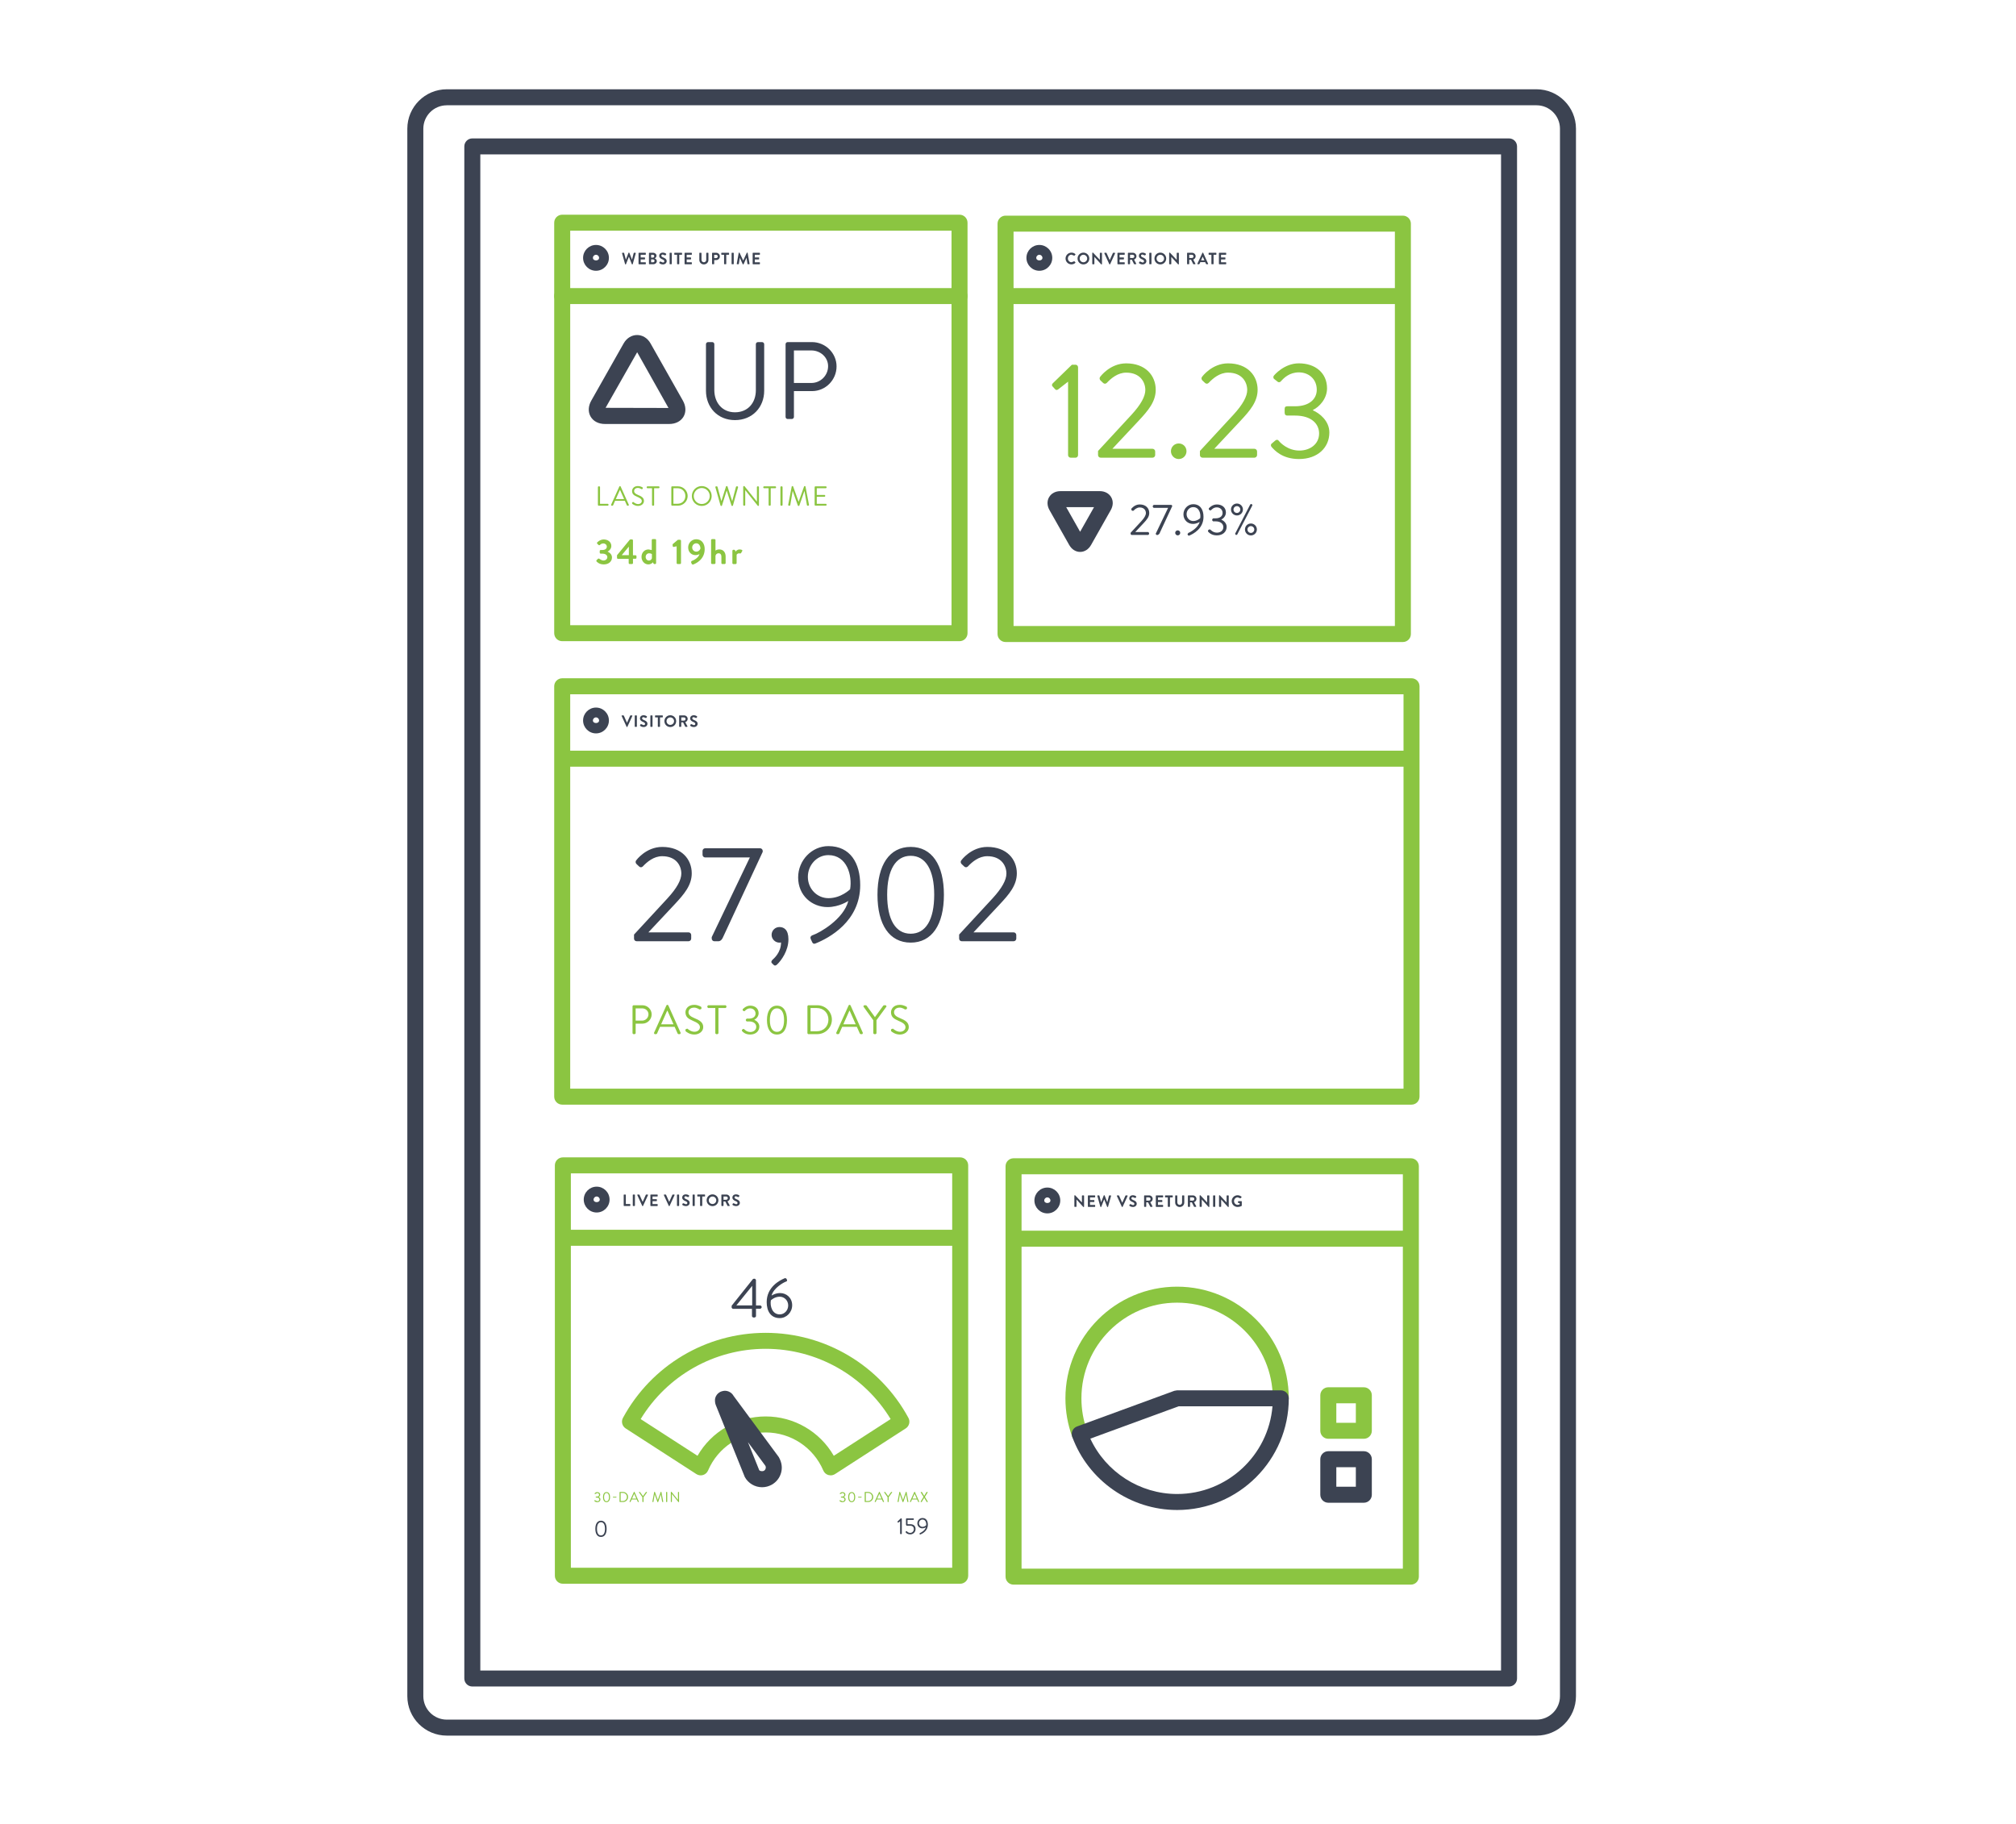 <svg xmlns="http://www.w3.org/2000/svg" viewBox="0 0 126 114" enable-background="new 0 0 126 114"><path fill="#3C4352" d="M96.033 108.48h-68.11c-1.359 0-2.465-1.105-2.465-2.465v-97.97c0-1.359 1.106-2.465 2.465-2.465h68.11c1.359 0 2.465 1.106 2.465 2.465v97.97c0 1.36-1.105 2.465-2.465 2.465zm-68.11-101.899c-.808 0-1.465.657-1.465 1.465v97.97c0 .808.657 1.465 1.465 1.465h68.11c.808 0 1.465-.657 1.465-1.465v-97.971c0-.808-.657-1.465-1.465-1.465h-68.11zM94.315 105.411h-64.795c-.276 0-.5-.224-.5-.5v-95.76c0-.276.224-.5.5-.5h64.795c.276 0 .5.224.5.5v95.76c0 .277-.223.5-.5.5zm-64.295-1h63.795v-94.76h-63.795v94.76z"/><path fill="#8BC541" d="M59.97 40.076h-24.832c-.276 0-.5-.224-.5-.5v-25.657c0-.276.224-.5.5-.5h24.832c.276 0 .5.224.5.5v25.657c0 .277-.223.5-.5.5zm-24.332-1h23.832v-24.657h-23.832v24.657z"/><path fill="#3C4352" d="M41.825 26.5h-4.014c-.399 0-.725-.167-.896-.459-.17-.292-.155-.658.042-1.004l2.021-3.573c.395-.698 1.287-.699 1.681 0l2.02 3.573c.196.347.211.713.042 1.005-.171.291-.497.458-.896.458zm-3.976-1.01l3.932.009-1.958-3.483-1.974 3.474z"/><g fill="#3C4352"><path d="M44.123 21.512c0-.068.062-.13.13-.13h.261c.076 0 .131.062.131.13v2.864c0 .783.487 1.394 1.291 1.394.811 0 1.305-.597 1.305-1.38v-2.877c0-.068.055-.13.13-.13h.261c.068 0 .13.062.13.13v2.905c0 1.043-.742 1.84-1.827 1.84-1.078 0-1.812-.797-1.812-1.84v-2.906zM49.099 21.512c0-.068.055-.13.131-.13h1.517c.845 0 1.538.687 1.538 1.518 0 .852-.693 1.545-1.531 1.545h-1.133v1.614c0 .068-.062.13-.13.13h-.261c-.076 0-.131-.062-.131-.13v-4.547zm1.613 2.425c.563 0 1.044-.46 1.044-1.051 0-.556-.481-.982-1.044-.982h-1.092v2.033h1.092z"/></g><g fill="#8BC541"><path d="M37.276 35.022l.114-.109h.058c.007.009.138.12.274.12.121 0 .236-.087.236-.209 0-.116-.107-.22-.308-.22h-.125l-.042-.044v-.141l.042-.044h.125c.183 0 .276-.091.276-.205 0-.123-.103-.205-.216-.205-.116 0-.187.062-.225.107l-.061.002-.109-.103v-.058s.169-.196.419-.196c.258 0 .474.158.474.408 0 .171-.129.301-.229.348v.006c.104.044.27.165.27.363 0 .251-.205.435-.513.435-.278 0-.414-.141-.463-.198l.003-.057zM38.563 34.889v-.185l.802-.976.033-.014h.12l.042.042v.949h.178l.042.04v.138l-.042.042h-.178l.002.285-.042.042h-.185l-.042-.042v-.281h-.688l-.042-.04zm.74-.189v-.535l-.446.535h.446zM40.536 34.341l.198.04v-.644l.042-.042h.189l.042.042v1.475l-.042.042h-.087l-.042-.042-.022-.069s-.105.134-.292.134c-.243 0-.428-.212-.428-.468.001-.261.177-.468.442-.468zm.02.695c.118 0 .172-.091.188-.145v-.258s-.062-.051-.174-.051c-.125 0-.216.103-.216.227 0 .125.084.227.202.227zM42.289 34.145l-.196.042-.044-.029-.014-.109.011-.04.321-.27h.156l.04.042v1.43l-.04.042h-.191l-.042-.042v-1.066zM43.229 35.063c.105-.034.421-.183.49-.428-.038.022-.149.062-.254.062-.223 0-.455-.165-.455-.483 0-.281.229-.51.503-.51.35 0 .53.28.53.615 0 .65-.55.909-.742.971l-.062-.031-.051-.131.041-.065zm.548-.778c0-.151-.081-.327-.261-.327-.141 0-.254.12-.254.26 0 .143.113.261.256.261.148 0 .234-.113.259-.194zM44.445 33.737l.042-.042h.189l.042.042v.677c.044-.034.131-.074.236-.074.283 0 .398.219.398.443v.428l-.042.042h-.181l-.042-.042v-.43c0-.123-.069-.201-.176-.201-.103 0-.171.067-.194.158v.472l-.047.042h-.185l-.042-.042v-1.473zM45.774 34.406l.042-.042h.085l.04.029.031.087c.031-.044.113-.138.251-.138.105 0 .198.034.172.089l-.083.145-.051.02-.064-.013c-.089 0-.143.06-.158.091v.539l-.051.042h-.172l-.042-.042v-.807z"/></g><g fill="#8BC541"><path d="M37.369 30.431l.033-.033h.067l.033.033v1.059h.497l.033.033v.05l-.033.033h-.597l-.033-.033v-1.142zM38.188 31.561l.524-1.16.029-.019h.017l.029.019.521 1.16-.03.045h-.068l-.029-.019-.127-.285h-.612l-.125.285-.03.019h-.069l-.03-.045zm.819-.366l-.252-.566h-.014l-.252.566h.518zM39.501 31.424l.026-.033.061-.016c.012.011.138.131.292.131.14 0 .231-.088.231-.19 0-.119-.104-.189-.302-.272-.19-.083-.304-.16-.304-.357 0-.117.093-.307.367-.307.169 0 .295.088.295.088l.011.059-.021.033-.06.016c-.012-.007-.121-.08-.226-.08-.183 0-.238.118-.238.19 0 .115.088.183.232.243.233.095.383.183.383.383 0 .179-.17.31-.372.31-.204 0-.342-.119-.364-.14l-.011-.058zM40.752 30.514h-.3l-.033-.033v-.05l.033-.033h.731l.033.033v.05l-.033.033h-.3v1.059l-.033.033h-.065l-.033-.033v-1.059zM41.957 30.431l.031-.033h.386c.333 0 .605.271.605.602 0 .334-.272.605-.605.605h-.386l-.031-.033v-1.141zm.39 1.055c.283 0 .488-.202.488-.486 0-.283-.206-.485-.488-.485h-.258v.971h.258zM43.859 30.381c.345 0 .621.277.621.623 0 .345-.276.619-.621.619s-.619-.274-.619-.619.274-.623.619-.623zm0 1.121c.274 0 .5-.224.5-.498s-.226-.502-.5-.502-.499.228-.499.502.224.498.499.498zM44.707 30.44l.031-.042h.073l.031.024.24.893h.007l.288-.916.029-.019h.031l.029.019.293.916h.007l.234-.892.031-.024h.072l.031.042-.326 1.159-.031.024h-.027l-.029-.019-.298-.933h-.009l-.293.933-.029.019h-.027l-.031-.024-.327-1.16zM46.451 30.412l.033-.031h.043l.777.969h.003v-.919l.033-.033h.061l.033.033v1.161l-.033.031h-.031l-.792-.988h-.001v.938l-.033.033h-.061l-.033-.033v-1.161zM48.039 30.514h-.3l-.033-.033v-.05l.033-.033h.731l.033.033v.05l-.033.033h-.3v1.059l-.033.033h-.065l-.033-.033v-1.059zM48.776 30.431l.033-.033h.069l.033.033v1.142l-.033.033h-.069l-.033-.033v-1.142zM49.483 30.405l.031-.024h.027l.029.019.341.95h.009l.336-.95.029-.019h.027l.031.024.222 1.159-.031.042h-.069l-.031-.024-.153-.888h-.007l-.317.91-.029.019h-.031l-.029-.019-.321-.91h-.007l-.15.888-.031.024h-.069l-.031-.042.224-1.159zM50.915 30.431l.033-.033h.68l.033.033v.05l-.033.033h-.58v.42h.495l.033.033v.05l-.033.033h-.495v.439h.58l.033.033v.05l-.033.033h-.68l-.033-.033v-1.141z"/></g><path fill="#3C4352" d="M37.25 16.924c-.445 0-.807-.362-.807-.807s.362-.807.807-.807.807.362.807.807-.362.807-.807.807zm0-1c-.106 0-.193.086-.193.193 0 .213.386.213.386 0 0-.107-.087-.193-.193-.193z"/><g fill="#3C4352"><path d="M38.877 15.825l.018-.025h.094l.019.015.106.408h.004l.163-.421.017-.011h.019l.018.011.164.421h.004l.104-.408.018-.015h.094l.019.025-.193.687-.019.014h-.016l-.018-.011-.183-.463h-.005l-.181.463-.017.011h-.017l-.019-.014-.193-.687zM39.909 15.819l.019-.02h.416l.02.02v.084l-.02.02h-.302v.167h.252l.02.02v.085l-.02.019h-.252v.179h.302l.02.02v.083l-.02.02h-.416l-.019-.02v-.677zM40.562 15.819l.019-.02h.234c.122 0 .216.082.216.189 0 .079-.064.14-.113.163.054.017.133.072.133.167 0 .114-.098.197-.223.197h-.248l-.019-.02v-.676zm.241.282c.052 0 .088-.041.088-.092s-.036-.087-.088-.087h-.109v.179h.109zm.014.294c.051 0 .092-.04.092-.093 0-.051-.051-.089-.104-.089h-.111v.182h.123zM41.203 16.416l.037-.063.035-.007.154.063c.053 0 .093-.035.093-.079 0-.052-.044-.088-.13-.123-.096-.039-.192-.101-.192-.221 0-.091.068-.196.23-.196.104 0 .184.053.205.069l.006.034-.039.058-.036.012-.142-.056c-.058 0-.09.039-.09.072 0 .048.038.081.121.114.099.04.213.099.213.231 0 .105-.091.203-.235.203-.129 0-.205-.061-.225-.08l-.005-.031zM41.851 15.819l.019-.02h.095l.02.02v.677l-.02.02h-.095l-.019-.02v-.677zM42.318 15.923h-.156l-.02-.02v-.084l.02-.02h.447l.02.02v.084l-.02.02h-.156v.573l-.02.02h-.095l-.02-.02v-.573zM42.786 15.819l.019-.02h.416l.02.02v.084l-.02.02h-.302v.167h.252l.02.02v.085l-.02.019h-.252v.179h.302l.02.02v.083l-.02.02h-.416l-.019-.02v-.677zM43.707 15.819l.019-.02h.097l.02.02v.418c0 .087.059.156.148.156s.149-.069.149-.154v-.419l.02-.02h.097l.02.02v.425c0 .155-.124.281-.285.281-.161 0-.284-.126-.284-.281v-.426zM44.504 15.819l.019-.02h.24c.126 0 .229.103.229.226 0 .127-.103.23-.228.23h-.127v.24l-.02.02h-.094l-.019-.02v-.676zm.251.312c.057 0 .105-.046.105-.106 0-.056-.048-.099-.105-.099h-.119v.206h.119zM45.256 15.923h-.156l-.02-.02v-.084l.02-.02h.447l.02.02v.084l-.02.02h-.156v.573l-.02.02h-.095l-.02-.02v-.573zM45.725 15.819l.019-.02h.095l.02.02v.677l-.02.02h-.095l-.019-.02v-.677zM46.17 15.805l.019-.016h.017l.017.01.225.483h.003l.225-.483.017-.01h.017l.018.016.121.687-.019.023h-.093l-.019-.015-.061-.388h-.003l-.179.402-.017.011h-.019l-.018-.011-.181-.402h-.003l-.06.388-.019.015h-.092l-.02-.023.124-.687zM47.041 15.819l.019-.02h.416l.02.02v.084l-.02.02h-.302v.167h.252l.02.02v.085l-.02.019h-.252v.179h.302l.02.02v.083l-.02.02h-.416l-.019-.02v-.677z"/></g><path fill="#8BC541" d="M59.97 19.005h-24.832c-.276 0-.5-.224-.5-.5s.224-.5.5-.5h24.832c.276 0 .5.224.5.5s-.223.5-.5.5z"/><path fill="#3C4352" d="M65.459 75.84c-.445 0-.808-.362-.808-.808 0-.444.362-.807.808-.807.444 0 .807.362.807.807 0 .446-.363.808-.807.808zm0-1c-.106 0-.193.086-.193.192 0 .213.386.213.386 0-.001-.106-.087-.192-.193-.192z"/><g fill="#3C4352"><path d="M67.149 74.725l.02-.019h.025l.426.451h.001v-.422l.02-.02h.094l.02.02v.688l-.02.018h-.025l-.428-.469h-.001v.439l-.02.02h-.093l-.02-.02v-.686zM67.992 74.735l.02-.02h.416l.02.02v.084l-.02.02h-.303v.167h.253l.02.02v.085l-.02.02h-.253v.179h.303l.02.02v.084l-.02.02h-.416l-.02-.02v-.679zM68.581 74.74l.019-.024h.095l.018.015.106.408h.004l.163-.422.018-.011h.019l.017.011.164.422h.004l.104-.408.019-.015h.094l.019.024-.193.688-.019.014h-.017l-.017-.011-.184-.463h-.005l-.181.463-.018.011h-.017l-.019-.014-.193-.688zM69.801 74.742l.018-.026h.104l.017.012.196.439h.008l.196-.439.018-.012h.104l.018.026-.316.688-.018.011h-.011l-.018-.011-.316-.688zM70.581 75.331l.037-.063.035-.007.154.063c.053 0 .093-.035.093-.079 0-.052-.044-.088-.13-.122-.096-.039-.192-.101-.192-.221 0-.091.067-.196.23-.196.104 0 .184.053.204.068l.006.033-.038.059-.036.013-.143-.057c-.058 0-.09.039-.09.071 0 .049.038.081.121.115.099.039.214.099.214.23 0 .105-.092.202-.235.202-.129 0-.204-.06-.225-.079l-.005-.03zM71.507 74.735l.02-.02h.293c.122 0 .223.099.223.22 0 .095-.062.171-.151.207l.14.26-.018.029h-.106l-.017-.009-.136-.271h-.115v.261l-.02.02h-.094l-.02-.02v-.677zm.301.307c.055 0 .102-.047.102-.104 0-.054-.047-.099-.102-.099h-.167v.203h.167zM72.239 74.735l.02-.02h.416l.02.02v.084l-.02.02h-.303v.167h.253l.02.02v.085l-.02.02h-.253v.179h.303l.02.02v.084l-.02.02h-.416l-.02-.02v-.679zM72.989 74.839h-.157l-.019-.02v-.084l.019-.02h.447l.02.02v.084l-.02.02h-.156v.573l-.02.02h-.095l-.02-.02v-.573zM73.446 74.735l.02-.02h.097l.02.02v.418c0 .087.06.155.148.155s.149-.068.149-.154v-.419l.02-.02h.097l.02.02v.426c0 .155-.124.28-.285.28s-.284-.125-.284-.28v-.426zM74.243 74.735l.02-.02h.293c.122 0 .223.099.223.22 0 .095-.062.171-.151.207l.14.26-.018.029h-.106l-.017-.009-.136-.271h-.114v.261l-.02.02h-.094l-.02-.02v-.677zm.301.307c.055 0 .102-.047.102-.104 0-.054-.047-.099-.102-.099h-.167v.203h.167zM74.977 74.725l.02-.019h.025l.426.451h.001v-.422l.02-.02h.094l.02.02v.688l-.02.018h-.024l-.428-.469h-.001v.439l-.02.02h-.093l-.02-.02v-.686zM75.818 74.735l.02-.02h.096l.019.02v.677l-.019.02h-.096l-.02-.02v-.677zM76.19 74.725l.02-.019h.025l.426.451h.001v-.422l.02-.02h.094l.02.02v.688l-.02.018h-.024l-.428-.469h-.001v.439l-.02.02h-.093l-.02-.02v-.686zM77.349 74.706c.092 0 .18.035.249.095l.001.028-.063.066h-.026l-.154-.059c-.128 0-.229.109-.229.237 0 .126.101.233.229.233l.122-.025v-.087h-.082l-.02-.019v-.08l.02-.02h.196l.019.02v.262l-.009.016s-.104.066-.253.066c-.204 0-.367-.161-.367-.365-.001-.204.163-.368.367-.368z"/></g><path fill="#8BC541" d="M88.179 77.921h-24.832c-.276 0-.5-.224-.5-.5s.224-.5.5-.5h24.832c.276 0 .5.224.5.5s-.224.5-.5.5zM88.179 99.044h-24.832c-.276 0-.5-.224-.5-.5v-25.649c0-.276.224-.5.5-.5h24.832c.276 0 .5.224.5.5v25.649c0 .276-.224.5-.5.5zm-24.332-1h23.832v-24.649h-23.832v24.649zM85.239 89.928h-2.22c-.276 0-.5-.224-.5-.5v-2.22c0-.276.224-.5.5-.5h2.22c.276 0 .5.224.5.5v2.22c0 .276-.223.5-.5.5zm-1.719-1h1.22v-1.22h-1.22v1.22z"/><path fill="#3C4352" d="M85.239 93.925h-2.22c-.276 0-.5-.224-.5-.5v-2.221c0-.276.224-.5.5-.5h2.22c.276 0 .5.224.5.5v2.221c0 .276-.223.5-.5.5zm-1.719-1h1.22v-1.221h-1.22v1.221z"/><path fill="#8BC541" d="M67.483 90.129c-.204 0-.396-.125-.47-.328-.281-.768-.424-1.576-.424-2.402 0-3.849 3.131-6.979 6.979-6.979s6.98 3.131 6.98 6.979c0 .276-.224.5-.5.5s-.5-.224-.5-.5c0-3.297-2.683-5.979-5.98-5.979-3.297 0-5.979 2.683-5.979 5.979 0 .709.122 1.401.363 2.059.095.259-.038.546-.298.642l-.171.029z"/><path fill="#3C4352" d="M73.569 94.379c-2.917 0-5.552-1.84-6.556-4.578-.045-.124-.04-.262.016-.382.057-.121.157-.214.282-.26l6.086-2.23.172-.03h6.48c.276 0 .5.224.5.5.001 3.848-3.131 6.98-6.98 6.98zm-5.424-4.46c.973 2.089 3.093 3.46 5.425 3.46 3.129 0 5.705-2.416 5.96-5.48h-5.871l-5.514 2.02zM37.291 75.784c-.445 0-.807-.362-.807-.807 0-.445.362-.808.807-.808s.807.362.807.808c0 .445-.362.807-.807.807zm0-1c-.106 0-.193.087-.193.193 0 .213.386.213.386 0 0-.106-.087-.193-.193-.193z"/><g fill="#3C4352"><path d="M38.981 74.681l.019-.02h.094l.02.02v.573h.261l.019.02v.084l-.019.02h-.375l-.019-.02v-.677zM39.549 74.681l.019-.02h.095l.02.02v.677l-.02.02h-.095l-.019-.02v-.677zM39.827 74.688l.018-.026h.104l.018.012.196.439h.007l.196-.439.018-.012h.104l.017.026-.317.688-.017.011h-.01l-.018-.011-.316-.688zM40.65 74.681l.019-.02h.416l.02.02v.084l-.02.02h-.302v.167h.252l.02.02v.085l-.02.02h-.252v.179h.302l.02.02v.084l-.02.02h-.416l-.019-.02v-.679zM41.487 74.688l.018-.026h.104l.018.012.196.439h.007l.196-.439.018-.012h.104l.017.026-.317.688-.017.011h-.01l-.018-.011-.316-.688zM42.311 74.681l.019-.02h.095l.02.02v.677l-.02.02h-.095l-.019-.02v-.677zM42.64 75.276l.037-.063.035-.007.154.063c.053 0 .093-.035.093-.079 0-.052-.044-.088-.13-.122-.096-.039-.192-.101-.192-.221 0-.091.068-.196.23-.196.104 0 .184.053.204.068l.006.033-.039.059-.036.013-.142-.057c-.058 0-.09.039-.09.071 0 .049.038.081.121.115.099.039.213.099.213.23 0 .105-.091.202-.235.202-.129 0-.205-.06-.225-.079l-.004-.03zM43.288 74.681l.019-.02h.095l.02.02v.677l-.02.02h-.095l-.019-.02v-.677zM43.755 74.784h-.156l-.02-.02v-.084l.02-.02h.447l.02.02v.084l-.02.02h-.156v.573l-.02.02h-.095l-.02-.02v-.573zM44.532 74.651c.204 0 .368.164.368.369 0 .204-.164.366-.368.366-.205 0-.367-.162-.367-.366 0-.205.163-.369.367-.369zm0 .603c.128 0 .235-.104.235-.233s-.106-.236-.235-.236-.234.107-.234.236.105.233.234.233zM45.086 74.681l.019-.02h.292c.123 0 .223.099.223.22 0 .095-.062.171-.151.207l.14.26-.018.029h-.107l-.016-.009-.136-.271h-.113v.261l-.02.02h-.094l-.019-.02v-.677zm.301.306c.054 0 .101-.047.101-.104 0-.054-.047-.099-.101-.099h-.167v.203h.167zM45.777 75.276l.037-.063.035-.007.154.063c.053 0 .093-.035.093-.079 0-.052-.044-.088-.13-.122-.096-.039-.192-.101-.192-.221 0-.091.068-.196.23-.196.104 0 .184.053.204.068l.006.033-.039.059-.036.013-.142-.057c-.058 0-.09.039-.09.071 0 .049.038.081.121.115.099.039.213.099.213.23 0 .105-.091.202-.235.202-.129 0-.205-.06-.225-.079l-.004-.03z"/></g><path fill="#8BC541" d="M60.011 77.865h-24.832c-.276 0-.5-.224-.5-.5s.224-.5.5-.5h24.833c.276 0 .5.224.5.5s-.224.5-.501.5zM60.011 98.988h-24.832c-.276 0-.5-.224-.5-.5v-25.649c0-.276.224-.5.5-.5h24.833c.276 0 .5.224.5.5v25.649c-.001.277-.224.5-.501.5zm-24.332-1h23.833v-24.649h-23.833v24.649z"/><g fill="#3C4352"><path d="M45.728 81.741v-.13l1.33-1.667.053-.021h.07l.066.066.003 1.604h.285l.066.063v.077l-.066.066h-.285v.481l-.066.066h-.12l-.066-.066v-.474h-1.204l-.066-.065zm1.284-.15v-1.222l-.99 1.222h.99zM49.072 79.882l.077.035.039.084c.018.042.003.08-.063.102-.158.053-.779.4-.902.874 0 0 .232-.158.534-.158.396 0 .754.295.754.762 0 .442-.354.804-.775.804-.569 0-.818-.442-.818-1-.001-.935.8-1.364 1.154-1.503zm.19 1.712c0-.305-.235-.547-.53-.547-.326 0-.554.228-.554.228-.06.352.077.878.558.878.294-.001.526-.257.526-.559z"/></g><path fill="#8BC541" d="M51.916 92.214l-.146-.021c-.141-.044-.255-.146-.313-.282-.617-1.445-2.03-2.379-3.601-2.379s-2.985.934-3.602 2.379c-.058.136-.173.238-.313.282-.142.043-.293.021-.418-.059l-4.42-2.855c-.219-.142-.292-.429-.168-.658 1.777-3.278 5.195-5.315 8.921-5.315s7.145 2.037 8.921 5.315c.125.229.051.517-.168.658l-4.42 2.855c-.084.053-.178.08-.273.08zm-11.874-3.518l3.553 2.295c.87-1.512 2.484-2.46 4.259-2.46 1.774 0 3.388.948 4.258 2.46l3.553-2.295c-1.655-2.721-4.607-4.392-7.812-4.392s-6.155 1.672-7.811 4.392z"/><path fill="#3C4352" d="M47.631 92.956c-.448 0-.861-.243-1.079-.634l-1.823-4.523c-.042-.104-.059-.313-.027-.42.046-.161.153-.294.3-.375.074-.04.216-.077.301-.077.227 0 .436.123.546.321l2.825 3.823c.195.342.232.675.142.991-.09.317-.299.579-.587.739-.183.101-.39.155-.598.155zm-.885-2.818l.707 1.755c.036.051.195.086.29.034.074-.04.101-.104.111-.14.01-.034.021-.104-.02-.176l-1.088-1.473zM37.209 95.555c0-.317.127-.507.352-.507s.353.189.353.507-.128.508-.353.508-.352-.191-.352-.508zm.602 0c0-.262-.09-.413-.25-.413-.159 0-.249.151-.249.413 0 .266.09.413.249.413.16 0 .25-.148.25-.413z"/><g fill="#3C4352"><path d="M56.256 95.082l-.104.081-.034-.002-.027-.03.003-.031.203-.197h.04l.026.027v.931l-.026.027h-.052l-.028-.027v-.779zM56.605 95.732l.033-.031.036.001c.015.021.084.107.215.107.139 0 .228-.123.228-.238 0-.112-.072-.208-.228-.208h-.22l-.045-.051v-.382l.027-.027h.438l.027.027v.042l-.027.027h-.369v.267h.168c.219 0 .335.114.335.305 0 .181-.141.332-.336.332-.161 0-.244-.077-.28-.12l-.002-.051zM57.493 95.821c.065-.022.322-.165.373-.361 0 0-.096.065-.22.065-.164 0-.312-.122-.312-.314 0-.183.146-.332.32-.332.235 0 .338.183.338.413 0 .386-.331.562-.477.62l-.032-.015-.016-.034.026-.042zm.391-.484c.024-.146-.032-.362-.23-.362-.122 0-.217.105-.217.23 0 .126.097.226.219.226.134 0 .228-.094.228-.094z"/></g><g fill="#8BC541"><path d="M37.146 93.788l.024-.021.024.004.134.062c.068 0 .129-.041.129-.112 0-.062-.047-.118-.159-.118h-.05l-.017-.02v-.021l.019-.021h.05c.096 0 .143-.049.143-.108 0-.071-.054-.114-.118-.114l-.118.059-.023.002-.021-.018v-.023s.064-.079.163-.079c.109 0 .186.063.186.165 0 .069-.052.123-.093.142v.003c.042.018.108.068.108.146 0 .099-.076.175-.2.175-.111 0-.161-.058-.181-.08v-.023zM37.689 93.575c0-.197.079-.315.219-.315.139 0 .219.118.219.315 0 .196-.08.314-.219.314-.139.001-.219-.118-.219-.314zm.374 0c0-.163-.056-.257-.155-.257s-.155.094-.155.257c0 .164.056.256.155.256s.155-.092.155-.256zM38.308 93.586v-.018l.017-.017h.188l.017.017v.018l-.017.016h-.188l-.017-.016zM38.722 93.268l.016-.017h.202c.174 0 .316.141.316.313 0 .175-.142.316-.316.316h-.202l-.016-.018v-.594zm.203.55c.147 0 .255-.104.255-.254 0-.147-.107-.253-.255-.253h-.135v.507h.135zM39.344 93.857l.274-.605.015-.011h.009l.016.011.271.605-.015.023h-.036l-.015-.01-.066-.148h-.32l-.066.148-.015.01h-.036l-.016-.023zm.427-.19l-.131-.296h-.007l-.131.296h.269zM40.151 93.577l-.217-.301.014-.025h.042l.014.008.182.251.182-.251.015-.008h.042l.015.025-.22.3v.287l-.017.018h-.035l-.017-.018v-.286zM40.888 93.254l.016-.013h.014l.016.011.178.496h.004l.176-.496.015-.011h.014l.017.013.116.605-.016.021h-.036l-.017-.013-.08-.464h-.003l-.166.476-.016.01h-.016l-.015-.01-.167-.476h-.004l-.078.464-.016.013h-.036l-.016-.021.116-.605zM41.632 93.268l.017-.017h.036l.017.017v.596l-.017.018h-.036l-.017-.018v-.596zM41.928 93.258l.017-.017h.022l.406.507h.001v-.48l.017-.017h.032l.017.017v.606l-.017.016h-.016l-.413-.516h-.001v.489l-.017.018h-.032l-.017-.018v-.605z"/></g><g fill="#8BC541"><path d="M52.47 93.788l.024-.021.024.004.134.062c.068 0 .129-.041.129-.112 0-.062-.047-.118-.159-.118h-.05l-.017-.02v-.021l.019-.021h.05c.096 0 .143-.049.143-.108 0-.071-.054-.114-.118-.114l-.118.059-.023.002-.021-.018v-.023s.064-.079.163-.079c.109 0 .186.063.186.165 0 .069-.052.123-.093.142v.003c.042.018.108.068.108.146 0 .099-.076.175-.2.175-.111 0-.161-.058-.181-.08v-.023zM53.012 93.575c0-.197.079-.315.219-.315.139 0 .219.118.219.315 0 .196-.08.314-.219.314-.14.001-.219-.118-.219-.314zm.374 0c0-.163-.056-.257-.155-.257s-.155.094-.155.257c0 .164.056.256.155.256s.155-.092.155-.256zM53.63 93.586v-.018l.017-.017h.188l.017.017v.018l-.017.016h-.188l-.017-.016zM54.044 93.268l.016-.017h.202c.174 0 .316.141.316.313 0 .175-.142.316-.316.316h-.202l-.016-.018v-.594zm.204.55c.147 0 .255-.104.255-.254 0-.147-.107-.253-.255-.253h-.135v.507h.135zM54.667 93.857l.274-.605.015-.011h.009l.016.011.272.605-.016.023h-.037l-.015-.01-.066-.148h-.32l-.065.148-.016.01h-.036l-.015-.023zm.427-.19l-.131-.296h-.007l-.131.296h.269zM55.474 93.577l-.217-.301.014-.025h.042l.014.008.182.251.182-.251.015-.008h.042l.015.025-.22.3v.287l-.017.018h-.035l-.017-.018v-.286zM56.211 93.254l.016-.013h.014l.016.011.178.496h.004l.176-.496.015-.011h.014l.017.013.116.605-.016.021h-.036l-.016-.013-.08-.464h-.003l-.166.476-.016.01h-.016l-.015-.01-.167-.476h-.004l-.078.464-.016.013h-.036l-.016-.021.115-.605zM56.868 93.857l.274-.605.015-.011h.009l.016.011.271.605-.015.023h-.036l-.015-.01-.066-.148h-.321l-.066.148-.015.01h-.036l-.015-.023zm.428-.19l-.131-.296h-.007l-.131.296h.269zM57.719 93.558l-.176-.282.016-.024h.048l.016.008.139.238h.001l.14-.238.016-.008h.048l.015.024-.175.282.182.298-.015.025h-.042l-.015-.008-.154-.255h-.001l-.152.255-.015.008h-.042l-.016-.025.182-.298z"/></g><path fill="#3C4352" d="M64.959 16.924c-.444 0-.807-.362-.807-.807s.362-.807.807-.807c.445 0 .808.362.808.807s-.363.807-.808.807zm0-1c-.106 0-.192.086-.192.193 0 .213.386.213.386 0-.001-.107-.088-.193-.194-.193z"/><g fill="#3C4352"><path d="M66.967 15.79c.104 0 .178.033.247.095l.001.029-.062.064h-.025l-.157-.061c-.131 0-.229.109-.229.238 0 .128.099.236.229.236l.156-.059h.025l.063.065-.001.028c-.069.067-.157.099-.248.099-.205 0-.369-.163-.369-.367.001-.202.165-.367.37-.367zM67.714 15.79c.204 0 .368.165.368.369 0 .205-.164.367-.368.367-.205 0-.367-.163-.367-.367s.162-.369.367-.369zm0 .603c.129 0 .235-.105.235-.234s-.106-.236-.235-.236-.234.107-.234.236.105.234.234.234zM68.268 15.808l.02-.019h.025l.426.452h.001v-.422l.02-.02h.094l.02.02v.688l-.02.019h-.024l-.43-.469h-.001v.439l-.02.02h-.093l-.02-.02v-.688zM69.018 15.827l.018-.027h.104l.017.011.196.44h.008l.196-.44.018-.011h.104l.018.027-.316.688-.018.011h-.011l-.018-.011-.316-.688zM69.84 15.819l.02-.02h.416l.02.02v.084l-.02.02h-.303v.167h.253l.02.02v.085l-.02.019h-.253v.179h.303l.02.02v.083l-.02.02h-.416l-.02-.02v-.677zM70.493 15.819l.02-.02h.293c.122 0 .223.098.223.22 0 .094-.062.17-.151.206l.14.26-.018.03h-.106l-.017-.009-.136-.271h-.114v.261l-.02.02h-.094l-.02-.02v-.677zm.301.307c.055 0 .102-.047.102-.104 0-.054-.047-.099-.102-.099h-.167v.203h.167zM71.184 16.416l.037-.063.035-.007.154.063c.053 0 .093-.035.093-.079 0-.052-.044-.088-.13-.123-.096-.039-.192-.101-.192-.221 0-.091.067-.196.23-.196.104 0 .184.053.204.069l.006.034-.038.058-.036.012-.143-.056c-.058 0-.09.039-.09.072 0 .048.038.081.121.114.099.04.214.099.214.231 0 .105-.091.203-.235.203-.129 0-.204-.061-.225-.08l-.005-.031zM71.831 15.819l.02-.02h.096l.019.02v.677l-.019.02h-.096l-.02-.02v-.677zM72.52 15.79c.204 0 .368.165.368.369 0 .205-.164.367-.368.367-.205 0-.367-.163-.367-.367-.001-.204.161-.369.367-.369zm0 .603c.129 0 .235-.105.235-.234s-.106-.236-.235-.236-.234.107-.234.236.105.234.234.234zM73.073 15.808l.02-.019h.025l.426.452h.001v-.422l.02-.02h.094l.02.02v.688l-.02.019h-.024l-.428-.469h-.001v.439l-.02.02h-.093l-.02-.02v-.688zM74.192 15.819l.02-.02h.293c.122 0 .223.098.223.22 0 .094-.062.17-.151.206l.14.26-.018.03h-.106l-.017-.009-.136-.271h-.114v.261l-.02.02h-.094l-.02-.02v-.677zm.301.307c.055 0 .102-.047.102-.104 0-.054-.047-.099-.102-.099h-.167v.203h.167zM74.833 16.489l.318-.688.017-.011h.011l.018.011.314.688-.018.026h-.089l-.029-.021-.05-.11h-.305l-.051.11-.029.021h-.089l-.018-.026zm.441-.218l-.102-.225h-.004l-.1.225h.206zM75.714 15.923h-.157l-.019-.02v-.084l.019-.02h.447l.02.02v.084l-.02.02h-.156v.573l-.02.02h-.095l-.02-.02v-.573zM76.182 15.819l.02-.02h.416l.02.02v.084l-.02.02h-.303v.167h.253l.02.02v.085l-.02.019h-.253v.179h.303l.02.02v.083l-.02.02h-.416l-.02-.02v-.677z"/></g><path fill="#8BC541" d="M87.68 19.005h-24.833c-.276 0-.5-.224-.5-.5s.224-.5.5-.5h24.833c.276 0 .5.224.5.5s-.224.5-.5.5zM87.68 40.128h-24.833c-.276 0-.5-.224-.5-.5v-25.649c0-.276.224-.5.5-.5h24.833c.276 0 .5.224.5.5v25.649c0 .276-.224.5-.5.5zm-24.333-1h23.833v-24.649h-23.833v24.649z"/><g fill="#8BC541"><path d="M66.755 23.855l-.615.479c-.068.051-.137.06-.196-.008l-.163-.18c-.06-.068-.025-.146.018-.188l1.196-1.162h.23c.086 0 .154.077.154.163v5.485c0 .086-.068.163-.154.163h-.308c-.094 0-.162-.077-.162-.163v-4.589zM68.627 28.188l2.093-2.265c.581-.632.863-1.145.863-1.547 0-.487-.316-1.085-1.196-1.085-.529 0-.948.359-1.213.641-.068.068-.163.068-.231 0l-.171-.162c-.051-.06-.068-.154-.008-.222 0 0 .606-.837 1.623-.837 1.222 0 1.846.777 1.846 1.649 0 .752-.479 1.307-1.068 1.939l-1.641 1.752h2.513c.085 0 .162.077.162.162v.23c0 .086-.077.163-.162.163h-3.247c-.094 0-.162-.077-.162-.163v-.255zM73.67 27.717c.273 0 .486.213.486.487 0 .265-.213.487-.486.487-.266 0-.487-.222-.487-.487 0-.273.221-.487.487-.487zM74.994 28.188l2.094-2.265c.581-.632.863-1.145.863-1.547 0-.487-.316-1.085-1.196-1.085-.53 0-.948.359-1.214.641-.068.068-.162.068-.23 0l-.171-.162c-.051-.06-.068-.154-.009-.222 0 0 .607-.837 1.624-.837 1.222 0 1.846.777 1.846 1.649 0 .752-.479 1.307-1.068 1.939l-1.641 1.752h2.513c.085 0 .162.077.162.162v.23c0 .086-.077.163-.162.163h-3.247c-.095 0-.163-.077-.163-.163v-.255zM79.481 27.726l.23-.196c.095-.068.163-.051.231.043.076.094.538.589 1.272.589.649 0 1.23-.393 1.23-1.068 0-.581-.452-1.12-1.513-1.12h-.479c-.094 0-.162-.051-.162-.188v-.205c0-.137.043-.188.18-.188h.47c.915 0 1.358-.47 1.358-1.034 0-.675-.512-1.085-1.119-1.085-.581 0-.932.342-1.119.555-.051.06-.137.094-.223.018l-.205-.163c-.068-.06-.06-.163 0-.222 0 0 .615-.752 1.547-.752 1.034 0 1.761.606 1.761 1.563 0 .658-.496 1.171-.88 1.351v.025c.401.171 1.025.649 1.025 1.384 0 .931-.719 1.658-1.897 1.658-1.051 0-1.529-.547-1.718-.761-.048-.059-.057-.153.011-.204z"/></g><g fill="#3C4352"><path d="M70.664 33.3l.677-.732c.188-.205.278-.37.278-.5 0-.157-.102-.351-.387-.351-.171 0-.307.116-.392.207h-.075l-.055-.052-.003-.072s.196-.271.524-.271c.396 0 .597.251.597.533 0 .243-.154.422-.345.627l-.53.566h.812l.053.053v.075l-.053.052h-1.049l-.053-.052v-.083zM72.235 33.353l.771-1.61h-.902l-.053-.053v-.08l.053-.052h1.11l.052.052v.02l-.807 1.734-.091.072h-.08l-.053-.052v-.031zM73.608 33.148c.088 0 .157.069.157.157 0 .086-.069.158-.157.158-.086 0-.158-.072-.158-.158 0-.088.072-.157.158-.157zM74.269 33.309c.124-.042.613-.315.71-.688 0 0-.183.125-.42.125-.312 0-.594-.232-.594-.599 0-.348.278-.633.61-.633.447 0 .644.348.644.787 0 .735-.63 1.072-.909 1.182l-.061-.027-.03-.066.05-.081zm.745-.923c.048-.276-.061-.69-.438-.69-.232 0-.414.201-.414.439 0 .24.185.431.417.431.256-.001.435-.18.435-.18zM75.501 33.151l.074-.063.074.014c.025.03.175.19.412.19.21 0 .397-.127.397-.345 0-.188-.146-.362-.488-.362h-.155l-.053-.061v-.066l.059-.061h.151c.296 0 .439-.152.439-.334 0-.218-.166-.351-.361-.351-.188 0-.302.111-.362.18l-.071.005-.066-.052v-.072s.198-.243.5-.243c.334 0 .568.196.568.505 0 .213-.16.378-.284.437v.008c.13.055.331.21.331.447 0 .301-.231.536-.613.536-.339 0-.494-.177-.555-.246l.003-.066zM76.937 31.845c0-.207.166-.373.373-.373.204 0 .373.166.373.373s-.169.373-.373.373c-.207 0-.373-.166-.373-.373zm.583 0c0-.113-.097-.21-.21-.21-.122 0-.216.097-.216.21 0 .122.094.215.216.215.113 0 .21-.094.21-.215zm.621-.315l.047-.027h.044l.047.074-.952 1.831-.047.028h-.04l-.047-.075.948-1.831zm.041 1.19c.205 0 .373.166.373.373s-.168.373-.373.373c-.207 0-.372-.166-.372-.373s.165-.373.372-.373zm0 .589c.113 0 .21-.094.21-.215 0-.113-.097-.21-.21-.21-.121 0-.215.097-.215.21 0 .121.094.215.215.215z"/></g><path fill="#3C4352" d="M67.508 34.496c-.277 0-.526-.159-.683-.435l-1.233-2.18c-.154-.274-.163-.568-.023-.808s.4-.376.715-.376h2.449c.314 0 .575.138.715.377s.13.534-.025.808l-1.231 2.179c-.157.276-.406.435-.684.435zm-.871-2.799l.87 1.54.871-1.54h-1.741zM37.25 45.839c-.445 0-.807-.362-.807-.807s.362-.807.807-.807.807.362.807.807-.362.807-.807.807zm0-1c-.106 0-.193.086-.193.193 0 .213.386.213.386 0 0-.107-.087-.193-.193-.193z"/><g fill="#3C4352"><path d="M38.848 44.742l.018-.027h.104l.018.011.196.44h.007l.196-.44.018-.011h.104l.017.027-.317.688-.017.011h-.01l-.018-.011-.316-.688zM39.671 44.734l.019-.02h.095l.02.02v.677l-.02.02h-.095l-.019-.02v-.677zM40 45.331l.037-.063.035-.007.154.063c.053 0 .093-.035.093-.079 0-.052-.044-.088-.13-.123-.096-.039-.192-.101-.192-.221 0-.091.068-.196.23-.196.104 0 .184.053.205.069l.006.034-.039.058-.036.012-.142-.056c-.058 0-.09.039-.09.072 0 .048.038.081.121.114.099.04.213.099.213.231 0 .105-.091.203-.235.203-.129 0-.205-.061-.225-.08l-.005-.031zM40.648 44.734l.019-.02h.095l.02.02v.677l-.02.02h-.095l-.019-.02v-.677zM41.115 44.838h-.156l-.02-.02v-.084l.02-.02h.447l.02.02v.084l-.02.02h-.156v.573l-.02.02h-.095l-.02-.02v-.573zM41.893 44.705c.204 0 .368.165.368.369 0 .205-.164.367-.368.367-.205 0-.367-.163-.367-.367-.001-.204.162-.369.367-.369zm0 .603c.128 0 .235-.105.235-.234s-.106-.236-.235-.236-.234.107-.234.236.105.234.234.234zM42.446 44.734l.019-.02h.292c.123 0 .223.098.223.22 0 .094-.062.17-.151.206l.14.26-.018.03h-.107l-.016-.009-.136-.271h-.113v.261l-.02.02h-.094l-.019-.02v-.677zm.301.307c.054 0 .101-.047.101-.104 0-.054-.047-.099-.101-.099h-.167v.203h.167zM43.137 45.331l.037-.063.035-.007.154.063c.053 0 .093-.035.093-.079 0-.052-.044-.088-.13-.123-.096-.039-.192-.101-.192-.221 0-.091.068-.196.23-.196.104 0 .184.053.204.069l.006.034-.039.058-.036.012-.142-.056c-.058 0-.09.039-.09.072 0 .048.038.081.121.114.099.04.213.099.213.231 0 .105-.091.203-.235.203-.129 0-.205-.061-.225-.08l-.004-.031z"/></g><path fill="#8BC541" d="M88.22 47.919h-53.082c-.276 0-.5-.224-.5-.5s.224-.5.5-.5h53.082c.276 0 .5.224.5.5s-.224.5-.5.5zM88.22 69.043h-53.082c-.276 0-.5-.224-.5-.5v-25.649c0-.276.224-.5.5-.5h53.082c.276 0 .5.224.5.5v25.649c0 .276-.224.5-.5.5zm-52.582-1h52.082v-24.649h-52.082v24.649z"/><g fill="#3C4352"><path d="M39.627 58.412l2.093-2.265c.581-.632.863-1.145.863-1.547 0-.487-.316-1.085-1.196-1.085-.53 0-.948.359-1.213.641-.068.068-.163.068-.231 0l-.171-.162c-.051-.06-.068-.154-.008-.222 0 0 .607-.837 1.624-.837 1.222 0 1.846.777 1.846 1.649 0 .752-.479 1.307-1.068 1.939l-1.641 1.752h2.513c.085 0 .162.077.162.162v.23c0 .086-.077.163-.162.163h-3.248c-.094 0-.163-.077-.163-.163v-.255zM44.482 58.574l2.384-4.981h-2.794c-.086 0-.163-.077-.163-.163v-.248c0-.086.077-.163.163-.163h3.435c.086 0 .163.077.163.163v.06l-2.495 5.366c-.034.077-.12.223-.282.223h-.248c-.085 0-.162-.077-.162-.163v-.094zM48.713 57.942c.273 0 .564.153.564.769 0 .709-.444 1.324-.718 1.581-.085.077-.154.068-.205.017l-.12-.119c-.042-.043-.034-.128.051-.205s.53-.453.53-1.077l-.103.009c-.265 0-.487-.222-.487-.487.002-.275.223-.488.488-.488zM50.824 58.438c.385-.128 1.897-.974 2.196-2.128 0 0-.564.385-1.299.385-.966 0-1.837-.718-1.837-1.854 0-1.076.863-1.957 1.888-1.957 1.385 0 1.991 1.077 1.991 2.435 0 2.273-1.948 3.315-2.812 3.657-.085.034-.153-.008-.188-.085l-.094-.205c-.041-.103-.007-.197.155-.248zm2.307-2.855c.145-.854-.188-2.136-1.359-2.136-.718 0-1.281.624-1.281 1.358 0 .744.572 1.333 1.29 1.333.795.001 1.35-.555 1.35-.555zM54.842 55.925c0-1.872.752-2.991 2.076-2.991s2.076 1.119 2.076 2.991-.752 2.991-2.076 2.991-2.076-1.119-2.076-2.991zm3.546 0c0-1.546-.53-2.435-1.47-2.435s-1.47.889-1.47 2.435c0 1.564.53 2.435 1.47 2.435s1.47-.871 1.47-2.435zM59.945 58.412l2.093-2.265c.581-.632.863-1.145.863-1.547 0-.487-.316-1.085-1.196-1.085-.53 0-.948.359-1.213.641-.068.068-.163.068-.231 0l-.171-.162c-.051-.06-.068-.154-.008-.222 0 0 .607-.837 1.624-.837 1.222 0 1.846.777 1.846 1.649 0 .752-.479 1.307-1.068 1.939l-1.641 1.752h2.513c.085 0 .162.077.162.162v.23c0 .086-.077.163-.162.163h-3.247c-.094 0-.163-.077-.163-.163v-.255z"/></g><g fill="#8BC541"><path d="M39.532 62.88l.049-.049h.57c.317 0 .578.258.578.569 0 .32-.26.58-.575.58h-.425v.606l-.049.049h-.098l-.049-.049v-1.706zm.606.91c.211 0 .392-.173.392-.395 0-.209-.181-.369-.392-.369h-.41v.764h.41zM40.87 64.568l.784-1.735.044-.028h.026l.044.028.779 1.735-.044.067h-.104l-.043-.028-.191-.426h-.916l-.188.426-.044.028h-.104l-.043-.067zm1.224-.546l-.376-.847h-.021l-.376.847h.773zM42.836 64.365l.039-.049.09-.023c.018.016.207.195.436.195.208 0 .345-.131.345-.283 0-.178-.155-.283-.451-.407-.284-.124-.454-.24-.454-.534 0-.175.139-.459.549-.459.252 0 .441.132.441.132l.015.088-.031.049-.09.023c-.018-.011-.181-.119-.338-.119-.273 0-.356.176-.356.284 0 .172.132.272.348.363.348.142.573.273.573.572 0 .269-.255.464-.557.464-.304 0-.511-.178-.544-.208l-.015-.088zM44.708 63.003h-.449l-.049-.049v-.074l.049-.049h1.093l.049.049v.074l-.049.049h-.449v1.584l-.049.049h-.098l-.049-.049v-1.584zM46.372 64.37l.069-.06.07.013c.023.029.162.179.384.179.196 0 .371-.119.371-.322 0-.176-.137-.338-.457-.338h-.144l-.049-.057v-.062l.054-.057h.142c.276 0 .41-.142.41-.312 0-.204-.155-.328-.338-.328-.175 0-.281.104-.337.168l-.067.005-.062-.049v-.067s.186-.227.466-.227c.312 0 .531.183.531.472 0 .199-.149.354-.266.407v.008c.122.052.31.196.31.418 0 .281-.216.5-.572.5-.317 0-.462-.165-.519-.229l.004-.062zM47.935 63.759c0-.564.227-.902.626-.902s.626.338.626.902-.227.902-.626.902c-.4 0-.626-.338-.626-.902zm1.069 0c0-.467-.16-.734-.443-.734s-.444.268-.444.734c0 .472.16.735.444.735s.443-.264.443-.735zM50.464 62.88l.046-.049h.578c.498 0 .905.404.905.899 0 .5-.407.905-.905.905h-.578l-.046-.049v-1.706zm.583 1.578c.423 0 .73-.302.73-.728 0-.423-.307-.725-.73-.725h-.387v1.452h.387zM52.258 64.568l.784-1.735.044-.028h.026l.044.028.778 1.735-.043.067h-.104l-.043-.028-.191-.426h-.916l-.188.426-.043.028h-.104l-.044-.067zm1.224-.546l-.376-.847h-.021l-.376.847h.773zM54.58 63.767l-.621-.861.041-.074h.121l.042.022.521.72.521-.72.042-.022h.121l.042.074-.629.858v.823l-.049.049h-.101l-.049-.049v-.82zM55.683 64.365l.039-.049.09-.023c.018.016.207.195.436.195.208 0 .345-.131.345-.283 0-.178-.155-.283-.451-.407-.284-.124-.454-.24-.454-.534 0-.175.139-.459.549-.459.253 0 .441.132.441.132l.015.088-.031.049-.09.023c-.018-.011-.181-.119-.338-.119-.273 0-.356.176-.356.284 0 .172.132.272.348.363.348.142.573.273.573.572 0 .269-.255.464-.557.464-.304 0-.511-.178-.544-.208l-.015-.088z"/></g></svg>